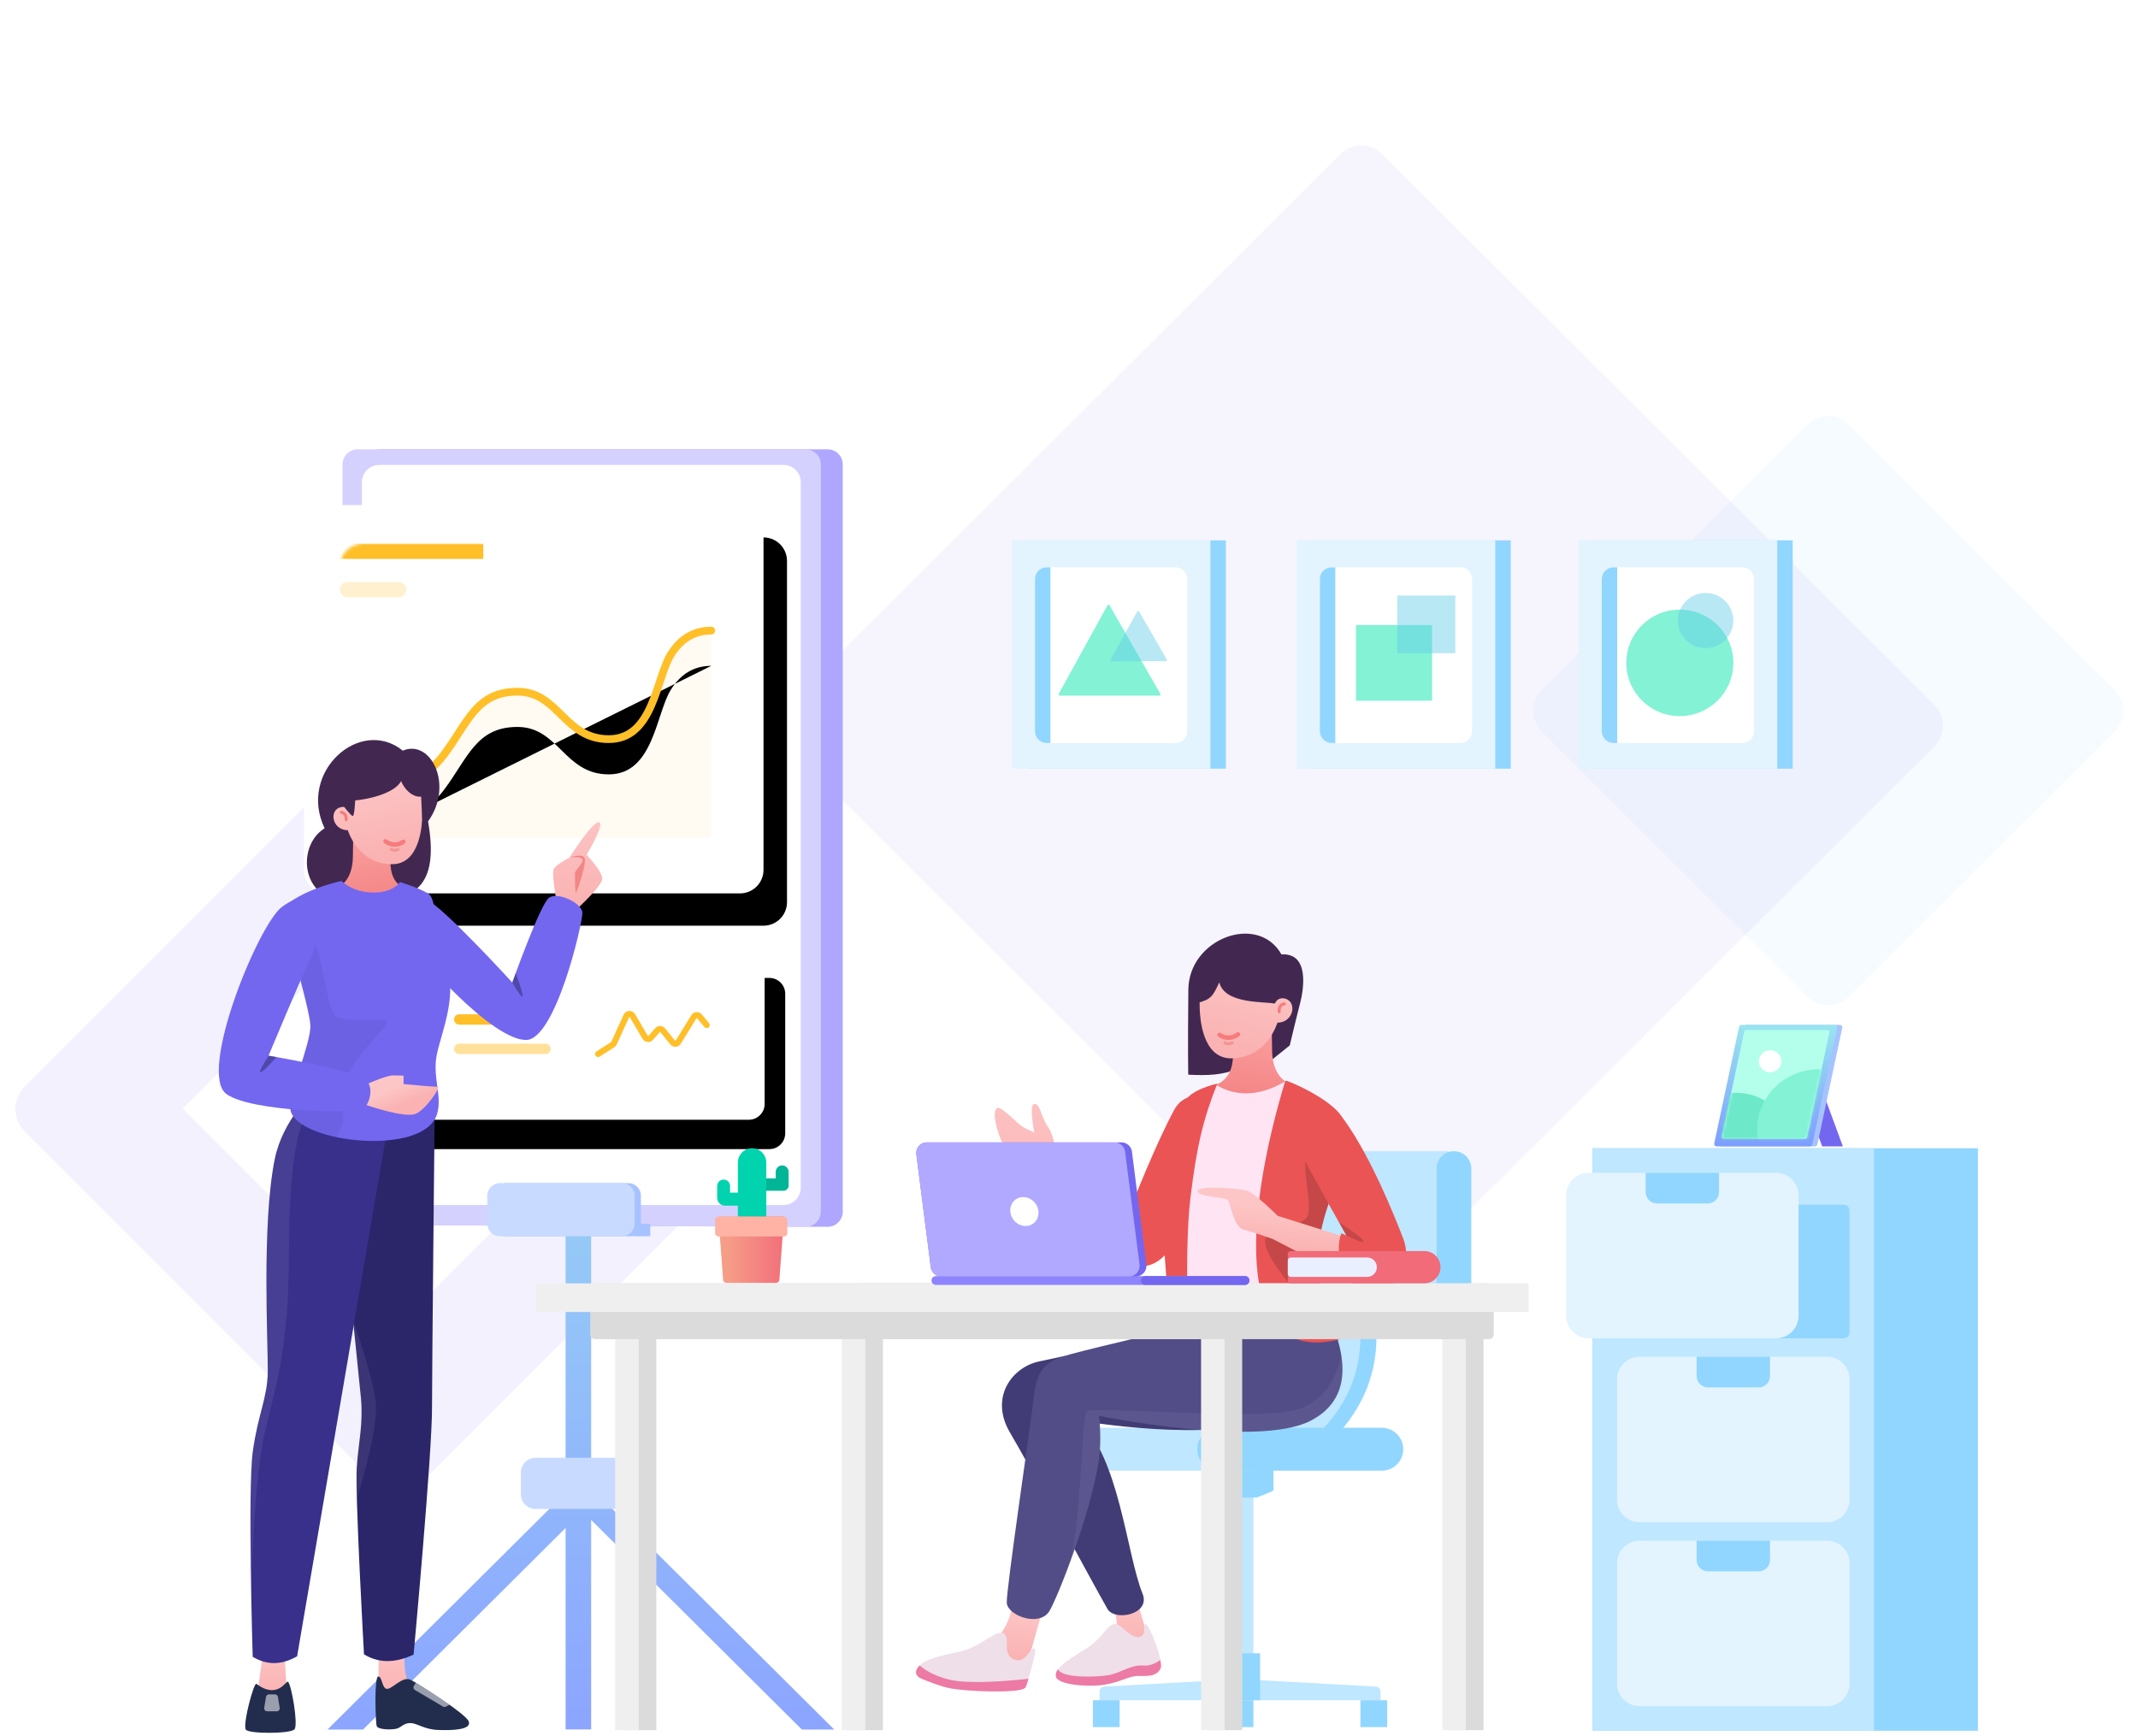 <?xml version="1.0" encoding="UTF-8"?>
<svg height="591px" version="1.1" viewBox="0 0 728 591" width="728px" xmlns="http://www.w3.org/2000/svg"
     xmlns:xlink="http://www.w3.org/1999/xlink">
  <title>Group</title>
  <defs>
    <filter filterUnits="objectBoundingBox" height="119.7%" id="filter-1" width="119.7%" x="-9.8%" y="-9.8%">
      <feGaussianBlur in="SourceGraphic" stdDeviation="3"></feGaussianBlur>
    </filter>
    <linearGradient id="linearGradient-2" x1="68.669%" x2="68.669%" y1="-81.389%" y2="100%">
      <stop offset="0%" stop-color="#A2FFEA"></stop>
      <stop offset="100%" stop-color="#8CA5FF"></stop>
    </linearGradient>
    <path
      d="M5.389,0 L151.481,0 C154.457,3.41471402e-16 156.869,2.413 156.869,5.389 L156.869,52.9 C156.869,55.876 154.457,58.289 151.481,58.289 L5.389,58.289 C2.413,58.289 -5.23707075e-16,55.876 0,52.9 L0,5.389 C5.23707075e-16,2.413 2.413,2.32306386e-15 5.389,0 Z"
      id="path-3"></path>
    <filter filterUnits="objectBoundingBox" height="242.4%" id="filter-4" width="152.9%" x="-22.0%" y="-57.5%">
      <feOffset dx="7" dy="8" in="SourceAlpha" result="shadowOffsetOuter1"></feOffset>
      <feGaussianBlur in="shadowOffsetOuter1" result="shadowBlurOuter1" stdDeviation="12.5"></feGaussianBlur>
      <feColorMatrix in="shadowBlurOuter1"
                     result="shadowMatrixOuter1" type="matrix" values="0 0 0 0 0.076   0 0 0 0 0.583   0 0 0 0 0.879  0 0 0 0.229 0"></feColorMatrix>
      <feOffset dx="0" dy="2" in="SourceAlpha" result="shadowOffsetOuter2"></feOffset>
      <feGaussianBlur in="shadowOffsetOuter2" result="shadowBlurOuter2" stdDeviation="7"></feGaussianBlur>
      <feColorMatrix in="shadowBlurOuter2" result="shadowMatrixOuter2"
                     type="matrix" values="0 0 0 0 0.504   0 0 0 0 0.7   0 0 0 0 1  0 0 0 0.234 0"></feColorMatrix>
      <feMerge>
        <feMergeNode in="shadowMatrixOuter1"></feMergeNode>
        <feMergeNode in="shadowMatrixOuter2"></feMergeNode>
      </feMerge>
    </filter>
    <path
      d="M8,0 L148.477,0 C152.895,-1.65085012e-14 156.477,3.582 156.477,8 L156.477,124.215 C156.477,128.633 152.895,132.215 148.477,132.215 L8,132.215 C3.582,132.215 5.41083001e-16,128.633 0,124.215 L0,8 C-5.41083001e-16,3.582 3.582,8.11624501e-16 8,0 Z"
      id="path-5"></path>
    <filter filterUnits="objectBoundingBox" height="170.3%" id="filter-7" width="159.4%" x="-24.6%" y="-28.4%">
      <feOffset dx="8" dy="9" in="SourceAlpha" result="shadowOffsetOuter1"></feOffset>
      <feGaussianBlur in="shadowOffsetOuter1" result="shadowBlurOuter1" stdDeviation="14"></feGaussianBlur>
      <feColorMatrix in="shadowBlurOuter1"
                     result="shadowMatrixOuter1" type="matrix" values="0 0 0 0 0.076   0 0 0 0 0.583   0 0 0 0 0.879  0 0 0 0.229 0"></feColorMatrix>
      <feOffset dx="0" dy="2" in="SourceAlpha" result="shadowOffsetOuter2"></feOffset>
      <feGaussianBlur in="shadowOffsetOuter2" result="shadowBlurOuter2" stdDeviation="7.5"></feGaussianBlur>
      <feColorMatrix in="shadowBlurOuter2" result="shadowMatrixOuter2"
                     type="matrix" values="0 0 0 0 0.504   0 0 0 0 0.7   0 0 0 0 1  0 0 0 0.234 0"></feColorMatrix>
      <feMerge>
        <feMergeNode in="shadowMatrixOuter1"></feMergeNode>
        <feMergeNode in="shadowMatrixOuter2"></feMergeNode>
      </feMerge>
    </filter>
    <path
      d="M20.933,101.167 C33.307,97.614 42.222,92.211 47.678,84.959 C55.862,74.08 58.621,63.536 72.697,63.536 C86.772,63.536 88.577,79.685 103.793,79.685 C119.009,79.685 119.841,59.09 124.898,50.912 C128.27,45.46 132.865,42.734 138.683,42.734"
      id="path-8"></path>
    <filter filterUnits="objectBoundingBox" height="151.3%" id="filter-9" width="125.4%" x="-12.9%" y="-15.1%">
      <feMorphology in="SourceAlpha" operator="dilate" radius="1.32" result="shadowSpreadOuter1"></feMorphology>
      <feOffset dx="0" dy="6" in="shadowSpreadOuter1" result="shadowOffsetOuter1"></feOffset>
      <feMorphology in="SourceAlpha" operator="erode" radius="1.32" result="shadowInner"></feMorphology>
      <feOffset dx="0" dy="6" in="shadowInner" result="shadowInner"></feOffset>
      <feComposite in="shadowOffsetOuter1" in2="shadowInner" operator="out" result="shadowOffsetOuter1"></feComposite>
      <feGaussianBlur in="shadowOffsetOuter1" result="shadowBlurOuter1" stdDeviation="3.5"></feGaussianBlur>
      <feColorMatrix in="shadowBlurOuter1" type="matrix"
                     values="0 0 0 0 0   0 0 0 0 0   0 0 0 0 0  0 0 0 0.144 0"></feColorMatrix>
    </filter>
    <linearGradient id="linearGradient-10" x1="42.314%" x2="50%" y1="-3.802%" y2="78.248%">
      <stop offset="0%" stop-color="#FDC6C6"></stop>
      <stop offset="100%" stop-color="#FAB2B2"></stop>
    </linearGradient>
    <linearGradient id="linearGradient-11" x1="43.487%" x2="50%" y1="-28.186%" y2="91.05%">
      <stop offset="0%" stop-color="#FDC6C6"></stop>
      <stop offset="100%" stop-color="#FAB2B2"></stop>
    </linearGradient>
    <linearGradient id="linearGradient-12" x1="45.249%" x2="61.739%" y1="-28.186%" y2="121.547%">
      <stop offset="0%" stop-color="#FFAFAF"></stop>
      <stop offset="100%" stop-color="#F07777"></stop>
    </linearGradient>
    <linearGradient id="linearGradient-13" x1="31.713%" x2="55.144%" y1="-6.145%" y2="90.676%">
      <stop offset="0%" stop-color="#FDC6C6"></stop>
      <stop offset="100%" stop-color="#FAB2B2"></stop>
    </linearGradient>
    <linearGradient id="linearGradient-14" x1="42.314%" x2="50%" y1="8.581%" y2="71.746%">
      <stop offset="0%" stop-color="#FDC6C6"></stop>
      <stop offset="100%" stop-color="#FAB2B2"></stop>
    </linearGradient>
    <linearGradient id="linearGradient-15" x1="42.314%" x2="50%" y1="22.418%" y2="64.481%">
      <stop offset="0%" stop-color="#FDC6C6"></stop>
      <stop offset="100%" stop-color="#FAB2B2"></stop>
    </linearGradient>
    <linearGradient id="linearGradient-16" x1="107.851%" x2="13.835%" y1="60.763%" y2="60.763%">
      <stop offset="0%" stop-color="#F16B79"></stop>
      <stop offset="100%" stop-color="#F69D88"></stop>
    </linearGradient>
    <linearGradient id="linearGradient-17" x1="68.669%" x2="68.669%" y1="-22.754%" y2="100%">
      <stop offset="0%" stop-color="#9FF6EC"></stop>
      <stop offset="100%" stop-color="#7D9DFF"></stop>
    </linearGradient>
    <path
      d="M8.906,0 L36.511,0 C36.908,-2.9509081e-16 37.231,0.322 37.231,0.72 C37.231,0.77 37.225,0.821 37.215,0.87 L29.638,36.476 C29.567,36.808 29.274,37.046 28.934,37.046 L1.329,37.046 C0.932,37.046 0.609,36.724 0.609,36.326 C0.609,36.276 0.615,36.226 0.625,36.176 L8.202,0.57 C8.273,0.238 8.566,9.50615483e-16 8.906,0 Z"
      id="path-18"></path>
    <linearGradient id="linearGradient-20" x1="45.07%" x2="62.182%" y1="-28.186%" y2="121.547%">
      <stop offset="0%" stop-color="#FFAFAF"></stop>
      <stop offset="100%" stop-color="#F07777"></stop>
    </linearGradient>
    <linearGradient id="linearGradient-21" x1="31.713%" x2="55.144%" y1="-5.45%" y2="90.173%">
      <stop offset="0%" stop-color="#FDC6C6"></stop>
      <stop offset="100%" stop-color="#FAB2B2"></stop>
    </linearGradient>
    <linearGradient id="linearGradient-22" x1="44.206%" x2="51.63%" y1="-12.85%" y2="95.533%">
      <stop offset="0%" stop-color="#FDC6C6"></stop>
      <stop offset="100%" stop-color="#FAB2B2"></stop>
    </linearGradient>
    <linearGradient id="linearGradient-23" x1="44.693%" x2="50%" y1="-28.186%" y2="91.05%">
      <stop offset="0%" stop-color="#FDC6C6"></stop>
      <stop offset="100%" stop-color="#FAB2B2"></stop>
    </linearGradient>
    <linearGradient id="linearGradient-24" x1="45.963%" x2="50%" y1="-28.186%" y2="91.05%">
      <stop offset="0%" stop-color="#FDC6C6"></stop>
      <stop offset="100%" stop-color="#FAB2B2"></stop>
    </linearGradient>
    <linearGradient id="linearGradient-25" x1="31.713%" x2="55.144%" y1="31.557%" y2="63.361%">
      <stop offset="0%" stop-color="#FDC6C6"></stop>
      <stop offset="100%" stop-color="#FAB2B2"></stop>
    </linearGradient>
  </defs>
  <g fill="none" fill-rule="evenodd" id="📝-Pages-New" stroke="none" stroke-width="1">
    <g id="Register" transform="translate(-114, -238)">
      <g id="Group" transform="translate(114, 251)">
        <g id="Shape">
          <path
            d="M558.525,155.012 L686.343,155.169 C691.856,155.176 696.324,159.644 696.331,165.157 L696.488,292.975 C696.494,298.498 692.023,302.981 686.5,302.988 C686.492,302.988 686.484,302.988 686.475,302.988 L558.657,302.831 C553.144,302.824 548.676,298.356 548.669,292.843 L548.512,165.025 C548.506,159.502 552.977,155.019 558.5,155.012 C558.508,155.012 558.516,155.012 558.525,155.012 Z"
            fill="#BFE7FF" id="Rectangle" opacity="0.15"
            transform="translate(622.5, 229) rotate(-45) translate(-622.5, -229) "></path>
          <path
            d="M237.807,19.423 L309.025,19.511 C314.539,19.517 319.006,23.985 319.013,29.498 L319.101,100.717 C319.107,106.239 314.636,110.722 309.113,110.729 C309.105,110.729 309.097,110.729 309.088,110.729 L237.87,110.641 C232.357,110.635 227.889,106.167 227.882,100.654 L227.795,29.435 C227.788,23.912 232.26,19.43 237.783,19.423 C237.791,19.423 237.799,19.423 237.807,19.423 Z"
            fill="#7367F0" filter="url(#filter-1)" id="Rectangle" opacity="0.038"
            transform="translate(273.448, 65.076) rotate(-45) translate(-273.448, -65.076) "></path>
          <path
            d="M330.589,91.106 L596.189,91.433 C601.702,91.44 606.17,95.907 606.177,101.42 L606.503,367.021 C606.51,372.544 602.038,377.026 596.515,377.033 C596.507,377.033 596.499,377.033 596.491,377.033 L330.891,376.707 C325.377,376.7 320.91,372.232 320.903,366.719 L320.576,101.119 C320.57,95.596 325.041,91.113 330.564,91.106 C330.572,91.106 330.581,91.106 330.589,91.106 Z"
            fill="#7367F0" id="Rectangle" opacity="0.066"
            transform="translate(463.54, 234.07) rotate(-45) translate(-463.54, -234.07) "></path>
          <path
            d="M220.715,269 C226.72,269 231.588,273.856 231.588,279.846 L231.588,449.044 C231.588,455.034 226.72,459.89 220.715,459.89 L51.102,459.89 C45.097,459.89 40.229,455.034 40.229,449.044 L40.229,279.846 C40.229,273.856 45.097,269 51.102,269 L220.715,269 Z M188.097,312.384 L83.72,312.384 L83.72,416.505 L188.097,416.505 L188.097,312.384 Z"
            fill="#7367F0" fill-rule="nonzero" id="Rectangle" opacity="0.09"
            transform="translate(135.908, 364.445) rotate(-45) translate(-135.908, -364.445) "></path>
        </g>
        <g id="Office-Desk" transform="translate(103, 140)">
          <g id="Group-11" transform="translate(8.5, 203)">
            <polygon fill="url(#linearGradient-2)" id="Path"
                     points="89.793 0 89.792 143.767 89.939 143.625 89.905 150.757 172.573 232.951 161.553 232.951 89.792 161.567 89.793 232.912 81.088 232.912 81.088 164.289 12.108 232.951 -4.94787998e-13 232.951 81.088 152.308 81.088 0"></polygon>
            <path
              d="M70.856,140.4 L101.114,140.4 C103.875,140.4 106.114,142.639 106.114,145.4 L106.114,152.814 C106.114,155.575 103.875,157.814 101.114,157.814 L70.856,157.814 C68.094,157.814 65.856,155.575 65.856,152.814 L65.856,145.4 C65.856,142.639 68.094,140.4 70.856,140.4 Z"
              fill="#C8DAFF" id="Rectangle"
              transform="translate(85.985, 149.107) scale(-1, 1) translate(-85.985, -149.107) "></path>
          </g>
          <g id="Mini-Board" transform="translate(13.5, 0)">
            <path
              d="M12.75,0 L165.301,0 C168.154,0 170.467,2.304 170.467,5.146 L170.467,259.6 C170.467,262.363 168.281,264.618 165.538,264.741 L165.281,264.747 L165.281,264.747 L12.73,264.156 C9.885,264.145 7.584,261.844 7.584,259.009 L7.584,5.146 C7.584,2.304 9.897,0 12.75,0 Z"
              fill="#AFA7FF" id="Rectangle"></path>
            <path
              d="M5.278,0 L157.829,0 C160.683,0 162.996,2.304 162.996,5.146 L162.996,259.6 C162.996,262.363 160.809,264.618 158.066,264.741 L157.809,264.747 L157.809,264.747 L5.258,264.156 C2.413,264.145 0.112,261.844 0.112,259.009 L0.112,5.146 C0.112,2.304 2.425,0 5.278,0 Z"
              fill="#D5D1FF" id="Rectangle"></path>
            <path
              d="M12.641,5.317 L150.255,5.317 C153.519,5.317 156.165,7.953 156.165,11.204 L156.165,251.436 C156.165,254.687 153.519,257.323 150.255,257.323 L12.641,257.323 C9.377,257.323 6.731,254.687 6.731,251.436 L6.731,11.204 C6.731,7.953 9.377,5.317 12.641,5.317 Z"
              fill="#FFFFFF" id="Rectangle"></path>
            <path
              d="M55.831,249.88 L97.459,249.88 C99.817,249.88 101.729,251.784 101.729,254.133 L101.729,267.957 L55.831,267.957 C53.473,267.957 51.561,266.052 51.561,263.703 L51.561,254.133 C51.561,251.784 53.473,249.88 55.831,249.88 Z"
              fill="#A7C3FF" id="Rectangle"></path>
            <polygon fill="#A7C3FF" id="Rectangle"
                     points="100.661 263.703 104.931 263.703 104.931 267.957 100.661 267.957"></polygon>
            <path
              d="M53.696,249.88 L95.324,249.88 C97.682,249.88 99.594,251.784 99.594,254.133 L99.594,263.703 C99.594,266.052 97.682,267.957 95.324,267.957 L53.696,267.957 C51.338,267.957 49.427,266.052 49.427,263.703 L49.427,254.133 C49.427,251.784 51.338,249.88 53.696,249.88 Z"
              fill="#C8DAFF" id="Rectangle"></path>
          </g>
          <g id="Group-61" transform="translate(241.5, 31)">
            <rect fill="#91D6FF" height="77.75" id="Rectangle" width="67.653" x="5.272" y="0"></rect>
            <rect fill="#E3F4FF" height="77.75" id="Rectangle" width="67.653" x="0" y="0"></rect>
            <path
              d="M11.908,9.173 L55.746,9.173 C57.955,9.173 59.746,10.964 59.746,13.173 L59.746,65.014 C59.746,67.224 57.955,69.014 55.746,69.014 L11.908,69.014 C9.698,69.014 7.908,67.224 7.908,65.014 L7.908,13.173 C7.908,10.964 9.698,9.173 11.908,9.173 Z"
              fill="#FFFFFF" id="Rectangle"></path>
            <path
              d="M11.908,9.173 L13.179,9.173 L13.179,9.173 L13.179,69.014 L11.908,69.014 C9.698,69.014 7.908,67.224 7.908,65.014 L7.908,13.173 C7.908,10.964 9.698,9.173 11.908,9.173 Z"
              fill="#91D6FF" id="Rectangle"></path>
            <path
              d="M50.613,52.275 L33.305,22.118 C33.194,21.925 32.948,21.858 32.755,21.969 C32.691,22.005 32.638,22.059 32.602,22.124 L16.002,52.281 C15.894,52.477 15.965,52.722 16.16,52.829 C16.22,52.862 16.287,52.879 16.355,52.879 L50.263,52.879 C50.486,52.879 50.667,52.699 50.667,52.476 C50.667,52.405 50.648,52.336 50.613,52.275 Z"
              fill="#83F2D5" id="Path-127"></path>
            <path
              d="M52.789,40.529 L43.405,24.279 C43.293,24.087 43.047,24.021 42.854,24.132 C42.79,24.169 42.738,24.222 42.703,24.286 L33.702,40.536 C33.594,40.73 33.664,40.976 33.859,41.084 C33.919,41.117 33.986,41.134 34.054,41.134 L52.44,41.134 C52.663,41.134 52.843,40.954 52.843,40.731 C52.843,40.66 52.825,40.591 52.789,40.529 Z"
              fill="#63CBE8" id="Path-127" opacity="0.447"></path>
          </g>
          <g id="Group-61" transform="translate(338.5, 31)">
            <rect fill="#91D6FF" height="77.75" id="Rectangle" width="67.653" x="5.272" y="0"></rect>
            <rect fill="#E3F4FF" height="77.75" id="Rectangle" width="67.653" x="0" y="0"></rect>
            <path
              d="M11.908,9.173 L55.746,9.173 C57.955,9.173 59.746,10.964 59.746,13.173 L59.746,65.014 C59.746,67.224 57.955,69.014 55.746,69.014 L11.908,69.014 C9.698,69.014 7.908,67.224 7.908,65.014 L7.908,13.173 C7.908,10.964 9.698,9.173 11.908,9.173 Z"
              fill="#FFFFFF" id="Rectangle"></path>
            <rect fill="#83F2D5" height="25.771" id="Rectangle" width="25.919" x="20.208" y="28.829"></rect>
            <rect fill="#63CBE8" height="19.656" id="Rectangle" opacity="0.447" width="19.769" x="34.266"
                  y="18.782"></rect>
            <path
              d="M11.908,9.173 L13.179,9.173 L13.179,9.173 L13.179,69.014 L11.908,69.014 C9.698,69.014 7.908,67.224 7.908,65.014 L7.908,13.173 C7.908,10.964 9.698,9.173 11.908,9.173 Z"
              fill="#91D6FF" id="Rectangle"></path>
          </g>
          <g id="Group-61" transform="translate(434.5, 31)">
            <rect fill="#91D6FF" height="77.75" id="Rectangle" width="67.653" x="5.272" y="0"></rect>
            <rect fill="#E3F4FF" height="77.75" id="Rectangle" width="67.653" x="0" y="0"></rect>
            <path
              d="M11.908,9.173 L55.746,9.173 C57.955,9.173 59.746,10.964 59.746,13.173 L59.746,65.014 C59.746,67.224 57.955,69.014 55.746,69.014 L11.908,69.014 C9.698,69.014 7.908,67.224 7.908,65.014 L7.908,13.173 C7.908,10.964 9.698,9.173 11.908,9.173 Z"
              fill="#FFFFFF" id="Rectangle"></path>
            <ellipse cx="34.486" cy="41.714" fill="#83F2D5" id="Oval" rx="18.231" ry="18.127"></ellipse>
            <ellipse cx="43.272" cy="27.3" fill="#63CBE8" id="Oval" opacity="0.447" rx="9.445"
                     ry="9.391"></ellipse>
            <path
              d="M11.908,9.173 L13.179,9.173 L13.179,9.173 L13.179,69.014 L11.908,69.014 C9.698,69.014 7.908,67.224 7.908,65.014 L7.908,13.173 C7.908,10.964 9.698,9.173 11.908,9.173 Z"
              fill="#91D6FF" id="Rectangle"></path>
          </g>
          <g id="ElementCard25" transform="translate(0.5, 170)">
            <g id="Rectangle">
              <use fill="black" fill-opacity="1" filter="url(#filter-4)" xlink:href="#path-3"></use>
              <use fill="#FFFFFF" fill-rule="evenodd" xlink:href="#path-3"></use>
            </g>
            <path
              d="M52.881,32.383 L82.25,32.383 C83.225,32.383 84.016,33.173 84.016,34.149 C84.016,35.124 83.225,35.915 82.25,35.915 L52.881,35.915 C51.906,35.915 51.115,35.124 51.115,34.149 C51.115,33.173 51.906,32.383 52.881,32.383 Z"
              fill="#FFBF29" fill-rule="nonzero" id="Rectangle" opacity="0.465"></path>
            <path
              d="M52.881,22.373 L70.499,22.373 C71.475,22.373 72.266,23.164 72.266,24.14 C72.266,25.115 71.475,25.906 70.499,25.906 L52.881,25.906 C51.906,25.906 51.115,25.115 51.115,24.14 C51.115,23.164 51.906,22.373 52.881,22.373 Z"
              fill="#FFBF29" fill-rule="nonzero" id="Rectangle"></path>
            <path
              d="M108.842,22.535 C109.347,21.425 110.654,20.935 111.761,21.441 C112.127,21.608 112.44,21.872 112.666,22.204 L112.746,22.331 L117.067,29.695 C117.108,29.765 117.198,29.788 117.268,29.747 L117.287,29.734 L117.304,29.718 L119.603,27.113 C120.409,26.199 121.801,26.114 122.713,26.922 C122.773,26.975 122.83,27.031 122.884,27.09 L122.962,27.181 L126.333,31.331 C126.385,31.394 126.477,31.403 126.54,31.352 L126.558,31.335 L126.572,31.315 L131.898,22.691 C132.538,21.654 133.896,21.334 134.931,21.975 C135.091,22.075 135.237,22.194 135.367,22.331 L135.461,22.436 L137.942,25.408 C138.306,25.845 138.249,26.494 137.813,26.859 C137.402,27.204 136.801,27.172 136.428,26.8 L136.365,26.73 L133.884,23.758 C133.874,23.746 133.862,23.736 133.848,23.728 C133.791,23.692 133.719,23.701 133.671,23.745 L133.646,23.775 L128.321,32.4 C128.192,32.609 128.029,32.795 127.838,32.95 C126.927,33.693 125.602,33.586 124.82,32.727 L124.739,32.632 L121.367,28.483 C121.362,28.476 121.357,28.471 121.351,28.465 C121.3,28.42 121.227,28.417 121.173,28.452 L121.143,28.478 L118.844,31.083 C118.691,31.257 118.51,31.406 118.311,31.523 C117.297,32.121 116.001,31.813 115.359,30.842 L115.295,30.739 L110.974,23.376 C110.958,23.349 110.936,23.329 110.908,23.316 C110.847,23.288 110.776,23.306 110.734,23.356 L110.714,23.389 L106.504,32.647 C106.347,32.992 106.104,33.29 105.8,33.513 L105.683,33.593 L100.692,36.782 C100.213,37.088 99.578,36.947 99.272,36.467 C98.984,36.014 99.094,35.421 99.51,35.098 L99.587,35.044 L104.578,31.855 C104.594,31.845 104.608,31.832 104.619,31.817 L104.633,31.792 L108.842,22.535 Z"
              fill="#FFBF29" fill-rule="nonzero" id="Path"></path>
            <ellipse cx="29.083" cy="29.733" fill="#FFBF29" fill-rule="nonzero" id="Oval" rx="12.044"
                     ry="12.07"></ellipse>
          </g>
          <g id="ElementCard3" transform="translate(0.5, 19)">
            <mask fill="white" id="mask-6">
              <use xlink:href="#path-5"></use>
            </mask>
            <g id="Rectangle">
              <use fill="black" fill-opacity="1" filter="url(#filter-7)" xlink:href="#path-5"></use>
              <use fill="#FFFFFF" fill-rule="evenodd" xlink:href="#path-5"></use>
            </g>
            <path
              d="M20.933,100.043 C33.307,96.505 42.222,91.125 47.678,83.904 C55.862,73.073 58.621,62.574 72.697,62.574 C86.772,62.574 88.577,78.654 103.793,78.654 C119.009,78.654 119.841,58.147 124.898,50.005 C128.27,44.576 132.865,41.862 138.683,41.862 L138.683,111.617 C138.683,112.589 137.895,113.377 136.923,113.377 L22.693,113.377 C21.721,113.377 20.933,112.589 20.933,111.617 L20.933,100.043 L20.933,100.043 Z"
              fill="#FFE3B5" id="Path-3" mask="url(#mask-6)" opacity="0.415"></path>
            <g id="Path-3" mask="url(#mask-6)" stroke-linecap="round">
              <use fill="black" fill-opacity="1" filter="url(#filter-9)" xlink:href="#path-8"></use>
              <use stroke="#FFBF29" stroke-width="2.64" xlink:href="#path-8"></use>
            </g>
            <rect fill="#FFBF29" fill-rule="nonzero" height="5.233" id="Rectangle" mask="url(#mask-6)" width="48.844"
                  x="12.211" y="13.082"></rect>
            <path
              d="M14.828,26.164 L32.272,26.164 C33.717,26.164 34.889,27.335 34.889,28.78 C34.889,30.225 33.717,31.397 32.272,31.397 L14.828,31.397 C13.383,31.397 12.211,30.225 12.211,28.78 C12.211,27.335 13.383,26.164 14.828,26.164 Z"
              fill="#FFBF29" fill-rule="nonzero" id="Rectangle" mask="url(#mask-6)" opacity="0.465"></path>
            <path
              d="M126.036,19.187 C127.722,19.187 129.089,17.82 129.089,16.134 C129.089,14.449 127.722,13.082 126.036,13.082 C124.35,13.082 122.983,14.449 122.983,16.134 C122.983,17.82 124.35,19.187 126.036,19.187 Z"
              fill="#FFFFFF" id="Oval" mask="url(#mask-6)"></path>
            <path
              d="M134.758,19.187 C136.444,19.187 137.811,17.82 137.811,16.134 C137.811,14.449 136.444,13.082 134.758,13.082 C133.072,13.082 131.706,14.449 131.706,16.134 C131.706,17.82 133.072,19.187 134.758,19.187 Z"
              fill="#FFFFFF" id="Oval" mask="url(#mask-6)"></path>
            <path
              d="M143.481,19.187 C145.167,19.187 146.533,17.82 146.533,16.134 C146.533,14.449 145.167,13.082 143.481,13.082 C141.795,13.082 140.428,14.449 140.428,16.134 C140.428,17.82 141.795,19.187 143.481,19.187 Z"
              fill="#FFFFFF" id="Oval" mask="url(#mask-6)"></path>
          </g>
          <g id="Chair1"
             transform="translate(328, 337.5) scale(-1, 1) translate(-328, -337.5) translate(257.5, 239)">
            <path
              d="M33.02,182.306 L73.046,180.108 L73.046,180.108 L85.32,180.108 L125.507,182.307 C126.398,182.356 127.095,183.092 127.095,183.984 L127.095,186.965 L127.095,186.965 L31.432,186.965 L31.432,183.984 C31.432,183.092 32.129,182.355 33.02,182.306 Z"
              fill="#BFE7FF" id="Rectangle"></path>
            <polygon fill="#BFE7FF" id="Rectangle"
                     points="74.708 111.996 83.819 111.996 83.819 180.565 74.708 180.565"></polygon>
            <rect fill="#91D6FF" height="15.999" id="Rectangle" width="13.666" x="72.431"
                  y="170.966"></rect>
            <path
              d="M68.715,106.968 L89.812,106.968 C90.276,106.968 90.652,107.344 90.652,107.808 L90.652,115.085 C90.652,115.428 90.443,115.737 90.125,115.865 L85.109,117.878 C85.009,117.918 84.903,117.939 84.796,117.939 L73.732,117.939 C73.625,117.939 73.518,117.918 73.419,117.878 L68.402,115.865 C68.084,115.737 67.875,115.428 67.875,115.085 L67.875,107.808 C67.875,107.344 68.251,106.968 68.715,106.968 Z"
              fill="#91D6FF" id="Rectangle"></path>
            <rect fill="#91D6FF" height="9.143" id="Rectangle" width="9.111" x="29.154"
                  y="186.965"></rect>
            <rect fill="#91D6FF" height="9.143" id="Rectangle" width="9.111" x="120.262"
                  y="186.965"></rect>
            <rect fill="#91D6FF" height="9.143" id="Rectangle" width="9.111" x="74.708"
                  y="186.965"></rect>
            <path
              d="M75.645,94.168 L132.992,94.168 C137.031,94.168 140.306,97.443 140.306,101.482 C140.306,105.522 137.031,108.796 132.992,108.796 L75.645,108.796 C71.605,108.796 68.331,105.522 68.331,101.482 C68.331,97.443 71.605,94.168 75.645,94.168 Z"
              fill="#BFE7FF" id="Rectangle"></path>
            <path
              d="M32.799,26.513 L45.554,26.513 C45.554,38.703 45.554,50.893 45.554,63.084 C45.554,75.274 52.387,87.464 66.053,99.654 L49.198,99.654 C38.265,89.273 32.799,77.083 32.799,63.084 C32.799,50.893 32.799,38.703 32.799,26.513 Z"
              fill="#91D6FF" id="Rectangle"></path>
            <path
              d="M38.265,26.513 L51.02,26.513 C51.02,38.703 51.02,50.893 51.02,63.084 C51.02,75.274 57.853,87.464 71.52,99.654 L56.487,99.654 C44.339,89.558 38.265,77.368 38.265,63.084 C38.265,50.893 38.265,38.703 38.265,26.513 Z"
              fill="#BFE7FF" id="Rectangle"></path>
            <g id="Group-4">
              <path
                d="M9.311,0 L74.995,0 C79.634,-8.52205726e-16 83.395,3.761 83.395,8.4 L83.395,45.415 C83.395,50.054 79.634,53.815 74.995,53.815 L9.311,53.815 C4.672,53.815 0.911,50.054 0.911,45.415 L0.911,8.4 C0.911,3.761 4.672,4.40491941e-15 9.311,0 Z"
                fill="#BFE7FF" id="Rectangle"></path>
              <path
                d="M6.424,0 C9.686,-5.99252187e-16 12.331,2.645 12.331,5.907 L12.331,47.908 C12.331,51.171 9.686,53.815 6.424,53.815 C3.162,53.815 0.517,51.171 0.517,47.908 L0.517,5.907 C0.517,2.645 3.162,5.99252187e-16 6.424,0 Z"
                fill="#91D6FF" id="Rectangle"></path>
            </g>
            <path
              d="M31.002,94.168 L86.527,94.168 C90.566,94.168 93.841,97.443 93.841,101.482 C93.841,105.522 90.566,108.796 86.527,108.796 L31.002,108.796 C26.963,108.796 23.688,105.522 23.688,101.482 C23.688,97.443 26.963,94.168 31.002,94.168 Z"
              fill="#91D6FF" id="Rectangle"></path>
          </g>
          <g id="Wom2.4"
             transform="translate(292.5, 293.5) scale(-1, 1) translate(-292.5, -293.5) translate(208.5, 164)">
            <g id="LLeg" transform="translate(36, 133)">
              <path
                d="M65.891,93.415 C65.891,93.415 60.645,104.01 64.945,107.349 C69.252,110.688 80.629,116.946 80.629,116.946 L50.489,115.052 L57.189,91.944 L65.891,93.415 Z"
                fill="url(#linearGradient-10)" id="Path"></path>
              <path
                d="M53.475,103.003 C54.423,103.455 52.864,107.712 56.201,107.413 C59.537,107.115 61.632,102.714 64.092,103 C66.553,103.285 68.115,107.717 72.799,110.803 C77.483,113.89 84.428,117.572 83.963,120.675 C83.497,123.779 72.568,124.61 67.032,123.582 C61.495,122.556 58.91,120.33 55.318,120.507 C51.726,120.685 49.469,120.245 48.343,117.939 C47.217,115.632 52.38,102.48 53.475,103.003 Z"
                fill="#EEDFE8" id="Path"></path>
              <path
                d="M53.741,117.167 L54.048,117.149 C58.5,116.774 61.554,119.574 65.791,120.363 C70.029,121.153 81.205,121.426 82.99,118.775 C83.074,118.65 83.153,118.521 83.226,118.391 C83.825,119.128 84.107,119.917 83.963,120.836 C83.497,123.789 72.567,124.58 67.03,123.603 C61.493,122.626 58.909,120.507 55.316,120.676 L54.678,120.7 C51.454,120.788 49.398,120.294 48.34,118.232 C48.082,117.729 48.14,116.649 48.399,115.283 C49.901,116.311 51.798,117.226 53.741,117.167 L53.741,117.167 Z"
                fill="#EC7AA5" id="Path"></path>
              <path
                d="M20.488,0.032 C29.613,0.439 80.398,11.672 89.625,13.58 C98.852,15.488 106.653,25.814 99.617,37.772 C91.714,51.194 71.325,89.314 66.374,97.907 C63.924,102.16 51.563,99.775 54.466,92.636 C59.879,79.329 62.393,45.898 76.193,33.709 C76.193,33.709 29.783,41.786 9.736,32.534 C-4.834,25.808 -1.537,-0.953 20.488,0.032 Z"
                fill="#413C75" id="Path"></path>
            </g>
            <g id="LArm" transform="translate(63.52, 56.32)">
              <path
                d="M56.621,19.754 C56.621,19.754 56.517,14.33 59.115,10.45 C61.712,6.57 61.815,2.448 63.78,2.583 C65.746,2.718 63.8,12.298 63.8,12.298 C63.8,12.298 66.293,11.345 68.085,10.14 C69.876,8.935 75.309,2.994 76.579,4.047 C78.731,5.84 75.264,15.959 73.376,17.982 C71.481,20.006 62.132,25.66 62.132,25.66 L34.597,53.399 L30.48,38.673 L56.621,19.754 Z"
                fill="url(#linearGradient-11)" id="Path"></path>
              <path
                d="M1.547,17.305 C5.791,27.15 13.563,45.236 16.767,50.631 C20.782,57.388 27.114,60.365 34.527,55.352 C35.561,54.653 37.563,53.08 40.533,50.634 C39.874,44.212 37.474,38.844 33.338,34.529 C31.466,36.078 30.53,36.852 30.53,36.852 C30.53,36.852 22.564,16.432 16.156,4.603 C10.606,-5.631 -4.914,2.339 1.547,17.305 Z"
                fill="#EA5455" id="Path"></path>
              <path
                d="M30.612,36.863 C32.038,41.701 32.918,43.979 33.252,43.699 C33.585,43.419 33.458,40.508 32.869,34.966 L30.612,36.863 Z"
                fill="#000000" fill-opacity="0.16" id="Path"></path>
            </g>
            <g id="Head" transform="translate(35, 0)">
              <path
                d="M11.722,35.411 L11.722,44.123 L5.325,38.972 C5.325,38.972 3.359,30.626 1.759,24.427 C0.757,20.539 -1.687,7.384 8.149,8 C16.207,-6.204 39.673,2.587 39.86,19.94 C40.084,40.811 39.901,48.937 39.901,48.937 C26.632,49.698 19.163,47.78 11.722,35.411 Z"
                fill="#422851" id="Path"></path>
              <path
                d="M5.187,51.997 C5.187,51.997 11.137,50.6 11.344,40.85 C11.55,31.099 11.405,27.77 11.405,27.77 L24.513,27.534 C24.513,27.534 24.656,38.401 24.658,42.332 C24.664,51.889 31.692,52.672 31.692,52.672 C31.692,52.672 30.491,60.558 18.613,61.225 C9.34,61.748 5.187,51.997 5.187,51.997 Z"
                fill="url(#linearGradient-12)" id="Path"></path>
              <path
                d="M8.35,22.901 C2.502,22.675 3.456,31.235 9.531,31.224 C9.531,31.224 13.059,43.384 25.308,43.384 C35.256,43.384 35.903,29.211 35.993,26.383 C36.09,23.369 36.102,13.465 36.102,13.465 L8.122,13.452 L8.35,22.901 Z"
                fill="url(#linearGradient-13)" id="Path"></path>
              <path
                d="M7.897,22.845 C10.321,23.245 10.027,24.849 10.686,24.709 C14.032,23.997 27.576,24.936 29.32,17.488 C31.49,22.141 32.02,23.285 36.798,24.534 L36.798,10.899 L6.576,8 C6.576,8 7.046,22.704 7.897,22.845 Z"
                fill="#422851" id="Path"></path>
              <path d="M23.163,34.24 C23.163,34.24 25.174,37.491 29.103,36.335" id="Path"
                    stroke="#F77B7B" stroke-linecap="round" stroke-width="1.5"
                    transform="translate(26.133, 35.411) rotate(-18) translate(-26.133, -35.411) "></path>
              <path d="M24.867,38.12 C25.789,38.507 26.664,38.507 27.429,38.062"
                    id="Path" stroke="#F49494" stroke-linecap="round"
                    transform="translate(26.148, 38.233) rotate(2) translate(-26.148, -38.233) "></path>
              <path d="M8.619,27.649 C8.987,26.325 8.824,25.168 7.509,24.639"
                    id="Path-8" stroke="#F77B7B" stroke-linecap="round"
                    transform="translate(8.149, 26.144) rotate(-13) translate(-8.149, -26.144) "></path>
            </g>
            <g id="Body" transform="translate(20, 50)">
              <path
                d="M21.516,1 C28.984,5.574 37.618,7.251 45.655,2.284 C58.77,28.145 62.039,59.002 58.884,93.106 C39.759,100.678 23.685,99.189 10,90.534 L21.516,1 Z"
                fill="#FFE4F4" id="Path"></path>
              <g id="RLeg" transform="translate(2, 79)">
                <path
                  d="M112.585,97.84 C112.585,97.84 112.426,110.311 122.702,114.974 C132.971,119.635 140.288,119.355 139.357,122.959 C138.426,126.563 111.696,126.418 109.199,123.599 C107.072,121.201 102.445,98.872 101.171,100.579 L112.585,97.84 Z"
                  fill="url(#linearGradient-14)" id="Path"></path>
                <path
                  d="M105.121,115.452 C106.696,114.319 108.02,120.853 112.297,119.036 C116.575,117.219 113.202,111.213 115.894,110.105 C118.586,108.998 123.784,114.953 130.688,116.401 C137.592,117.848 143.197,119.114 144.79,121.801 C146.162,124.111 144.79,124.849 144.79,124.849 C144.79,124.849 138.144,128.168 134.014,128.899 C128.014,129.96 110.675,130.667 108.775,128.732 C107.608,127.545 104.333,116.019 105.121,115.452 Z"
                  fill="#EEDFE8" id="Path"></path>
                <path
                  d="M145.165,122.073 C146.466,124.196 144.413,125.3 144.166,125.422 L143.176,125.844 C141.295,126.626 137.054,128.302 133.919,128.901 C128.171,130 110.371,130.651 108.457,128.762 C108.12,128.43 107.705,127.217 107.302,125.641 L108.524,125.774 C114.402,126.397 127.523,127.524 133.998,125.998 C139.745,124.644 142.892,122.417 144.326,121.117 C144.675,121.416 144.957,121.734 145.165,122.073 Z"
                  fill="#EC7AA5" id="Path"></path>
                <path
                  d="M5.898,0.176 C-2.946,18.853 -1.153,31.399 11.275,37.812 C29.304,47.115 83.276,36.112 83.276,36.112 C83.276,36.112 82.311,43.877 83.276,50.802 C85.794,68.889 97.774,99.023 100.309,102.809 C103.814,108.046 114.49,104.097 114.692,99.737 C114.893,95.377 106.643,39.693 105.388,29.075 C104.14,18.456 100.2,16.913 88.691,14.01 C86.047,13.343 54.78,5.573 51.916,5.8 C35.508,7.097 20.169,5.223 5.898,0.176 Z"
                  fill="#524D87" id="Path"></path>
                <path
                  d="M20.44,34.921 C38.289,36.921 85.544,32.798 87.442,34.671 C89.254,36.46 88.951,67.575 93.016,85.585 L92.398,83.884 C88.575,73.267 84.606,60.354 83.276,50.802 C82.311,43.877 83.276,36.112 83.276,36.112 L81.099,36.533 C70.84,38.46 27.14,45.999 11.275,37.812 C2.678,33.376 -0.829,26.006 0.751,15.703 C3.473,27.349 10.036,33.755 20.44,34.921 Z"
                  fill="#FFFFFF" fill-opacity="0.056" id="Path"></path>
              </g>
              <path
                d="M21.843,1.021 C34.211,41.537 41.628,98.979 3,88.986 C23.52,51.206 -4.376,34.202 1.947,14.676 C4.109,8 21.681,0.497 21.843,1.021 Z"
                fill="#EA5455" id="Path"></path>
              <path
                d="M7.892,17.845 C21.872,19.955 10.348,44.362 14.962,48.039 C19.577,51.716 27.608,52.113 28.474,54.359 C30.215,58.874 21.801,70.271 3.233,88.551 L3,88.986 C20.875,56.076 2.012,38.931 1.031,22.151 C3.102,18.903 5.389,17.468 7.892,17.845 Z"
                fill="#000000" fill-opacity="0.16" id="Path"></path>
              <path
                d="M45,2 C49.72,13.838 51.989,23.127 54.106,40.503 C55.282,50.151 55.576,64.93 54.987,84.84 L60.82,85.987 C63.6,55.227 64.525,37.867 63.596,33.907 C61.256,23.938 59.671,18.113 56.582,9 C54.88,3.998 45,2 45,2 Z"
                fill="#EA5455" id="Path"></path>
            </g>
            <g id="RArm" transform="translate(0, 59.9)">
              <path
                d="M44.44,37.117 C44.44,37.117 52.056,29.492 54.693,28.607 C57.33,27.722 71.777,26.659 71.68,28.659 C71.569,30.801 62.272,30.678 61.413,31.732 C60.553,32.785 59.358,40.988 56.108,41.797 C52.865,42.606 46.143,45 46.143,45 L16.218,60.462 L19.406,45.001 L44.44,37.117 Z"
                fill="url(#linearGradient-15)" id="Path"></path>
              <path
                d="M21.519,4.831 C12.442,17.642 4.692,37.156 1.718,44.764 C-1.257,52.372 1.744,63.847 14.824,61.594 C15.863,61.415 17.226,60.998 18.915,60.34 C23.725,53.747 24.568,48.087 22.773,43.047 C21.646,43.523 21.082,43.761 21.082,43.761 C21.082,43.761 34.082,20.717 37.257,14.539 C42.56,4.222 29.514,-6.456 21.519,4.831 Z"
                fill="#EA5455" id="Path"></path>
              <path
                d="M21.082,43.761 C16.679,45.911 14.755,46.514 15.309,45.568 C15.862,44.622 18.625,42.527 23.597,39.282 L21.082,43.761 Z"
                fill="#000000" fill-opacity="0.16" id="Path"></path>
            </g>
          </g>
          <g id="Table1" transform="translate(79.5, 284)">
            <g id="Group-25" transform="translate(26.476, 4.555)">
              <polygon fill="#DBDBDB" id="Rectangle"
                       points="79.662 -1.13686838e-13 91.662 -1.13686838e-13 91.662 147.58 79.662 147.58"></polygon>
              <polygon fill="#EFEFEF" id="Rectangle"
                       points="77.662 -1.13686838e-13 85.662 -1.13686838e-13 85.662 147.58 77.662 147.58"></polygon>
              <polygon fill="#DBDBDB" id="Rectangle"
                       points="2.499 -1.13686838e-13 14.499 -1.13686838e-13 14.499 147.58 2.499 147.58"></polygon>
              <polygon fill="#EFEFEF" id="Rectangle"
                       points="0.499 -1.13686838e-13 8.499 -1.13686838e-13 8.499 147.58 0.499 147.58"></polygon>
            </g>
            <g id="Group-25">
              <polygon fill="#DBDBDB" id="Rectangle"
                       points="310.633 4.555 322.633 4.555 322.633 152.135 310.633 152.135"></polygon>
              <polygon fill="#EFEFEF" id="Rectangle"
                       points="308.633 4.555 316.633 4.555 316.633 152.135 308.633 152.135"></polygon>
              <polygon fill="#DBDBDB" id="Rectangle"
                       points="228.47 4.555 240.47 4.555 240.47 152.135 228.47 152.135"></polygon>
              <polygon fill="#EFEFEF" id="Rectangle"
                       points="226.47 4.555 234.47 4.555 234.47 152.135 226.47 152.135"></polygon>
              <path
                d="M111.448,0 L324.452,0 C325.38,-1.58280756e-14 326.132,0.752 326.132,1.68 L326.132,17.32 C326.132,18.248 325.38,19 324.452,19 L111.448,19 C110.521,19 109.768,18.248 109.768,17.32 L109.768,1.68 C109.768,0.752 110.521,1.70441145e-16 111.448,0 Z"
                fill="#DBDBDB" id="Rectangle"></path>
              <path
                d="M20.156,0 L232.246,0 C233.174,-1.70441145e-16 233.926,0.752 233.926,1.68 L233.926,17.32 C233.926,18.248 233.174,19 232.246,19 L20.156,19 C19.228,19 18.476,18.248 18.476,17.32 L18.476,1.68 C18.476,0.752 19.228,-5.16034596e-17 20.156,0 Z"
                fill="#DBDBDB" id="Rectangle"></path>
              <rect fill="#EFEFEF" height="9.761" id="Rectangle" width="338" x="0" y="0"></rect>
            </g>
          </g>
          <g id="Pot5" transform="translate(140.5, 238)">
            <g id="Group-33" transform="translate(0.699, 0)">
              <path
                d="M14.656,14.469 L14.656,10.281 L19.939,10.281 L19.939,8.06 C19.939,6.833 20.925,5.838 22.141,5.838 C23.356,5.838 24.342,6.833 24.342,8.06 L24.342,12.692 C24.342,13.674 23.554,14.469 22.581,14.469 L14.656,14.469 Z"
                fill="#02B596" id="Path"></path>
              <path
                d="M3.69482223e-13,16.881 L3.69482223e-13,12.883 C3.69482223e-13,11.656 0.986,10.662 2.201,10.662 C3.417,10.662 4.403,11.656 4.403,12.883 L4.403,15.103 L7.044,15.103 L7.045,4.887 C7.045,2.188 9.213,1.51444748e-13 11.888,1.51444748e-13 C14.563,1.51444748e-13 16.731,2.188 16.731,4.887 L16.731,30.208 L7.045,30.208 L7.044,19.545 L2.642,19.546 C1.183,19.546 3.69482223e-13,18.353 3.69482223e-13,16.881 Z"
                fill="#02D3AF" id="Path"></path>
            </g>
            <g id="Group-34" transform="translate(0, 23.269)">
              <path
                d="M1.118,0 L23.482,0 L21.883,21.52 C21.839,22.109 21.353,22.564 20.768,22.564 L3.833,22.564 C3.248,22.564 2.762,22.109 2.718,21.52 L1.118,0 Z"
                fill="url(#linearGradient-16)" id="Rectangle"></path>
              <path
                d="M1.118,0 L23.482,0 C24.1,0 24.601,0.505 24.601,1.128 L24.601,5.641 C24.601,6.264 24.1,6.769 23.482,6.769 L1.118,6.769 C0.501,6.769 0,6.264 0,5.641 L0,1.128 C0,0.505 0.501,0 1.118,0 Z"
                fill="#FFB3A4" id="Rectangle"></path>
            </g>
          </g>
          <g id="FacingBack-Laptop3" transform="translate(208.5, 236)">
            <path
              d="M7.181,45.52 L112.437,45.52 C113.27,45.52 113.945,46.195 113.945,47.027 C113.945,47.86 113.27,48.535 112.437,48.535 L7.181,48.535 C6.348,48.535 5.673,47.86 5.673,47.027 C5.673,46.195 6.348,45.52 7.181,45.52 Z"
              fill="#8F84FF" id="Rectangle"></path>
            <path
              d="M78.503,45.52 L112.437,45.52 C113.27,45.52 113.945,46.195 113.945,47.027 C113.945,47.86 113.27,48.535 112.437,48.535 L78.503,48.535 C77.671,48.535 76.996,47.86 76.996,47.027 C76.996,46.195 77.671,45.52 78.503,45.52 Z"
              fill="#7367F0" id="Rectangle"></path>
            <path
              d="M4.089,0 L70.358,0 C72.17,-1.66507926e-15 73.699,1.346 73.929,3.144 L78.844,41.593 C79.096,43.565 77.702,45.369 75.729,45.621 C75.578,45.64 75.425,45.65 75.273,45.65 L9.005,45.65 C7.193,45.65 5.663,44.303 5.434,42.506 L0.519,4.056 C0.266,2.084 1.661,0.281 3.633,0.029 C3.784,0.01 3.937,9.16214548e-16 4.089,0 Z"
              fill="#7367F0" id="Rectangle"></path>
            <path
              d="M4.089,0 L68.024,0 C69.835,-7.65759119e-15 71.365,1.346 71.595,3.144 L76.51,41.593 C76.762,43.565 75.367,45.369 73.395,45.621 C73.244,45.64 73.091,45.65 72.939,45.65 L9.005,45.65 C7.193,45.65 5.663,44.303 5.434,42.506 L0.519,4.056 C0.266,2.084 1.661,0.281 3.633,0.029 C3.784,0.01 3.937,2.24848218e-15 4.089,0 Z"
              fill="#B1A9FF" id="Rectangle"></path>
            <ellipse cx="37.315" cy="23.551"
                     fill="#FFFFFF"
                     id="Oval" rx="4.648" ry="5.075" transform="translate(37.315, 23.551) rotate(-37) translate(-37.315, -23.551) "></ellipse>
          </g>
          <g id="Group-8" transform="translate(335.5, 273)">
            <path
              d="M1,0 L46.5,0 C49.538,-5.57991845e-16 52,2.462 52,5.5 C52,8.538 49.538,11 46.5,11 L1,11 C0.448,11 6.76353751e-17,10.552 0,10 L0,1 C-6.76353751e-17,0.448 0.448,1.01453063e-16 1,0 Z"
              fill="#F16B79" id="Rectangle"></path>
            <path
              d="M1,2.2 L27.033,2.2 C28.856,2.2 30.333,3.677 30.333,5.5 C30.333,7.323 28.856,8.8 27.033,8.8 L1,8.8 C0.448,8.8 6.76353751e-17,8.352 0,7.8 L0,3.2 C-6.76353751e-17,2.648 0.448,2.2 1,2.2 Z"
              fill="#EAEFFF" fill-rule="nonzero" id="Rectangle"></path>
          </g>
          <g id="Group-73"
             transform="translate(500, 337.5) scale(-1, 1) translate(-500, -337.5) translate(429.5, 238)">
            <rect fill="#91D6FF" height="198.348" id="Rectangle" width="131.195" x="0" y="0"></rect>
            <rect fill="#BFE7FF" height="198.348" id="Rectangle" width="95.793" x="35.402" y="0"></rect>
            <path
              d="M51.412,133.624 L115.185,133.624 C119.427,133.624 122.865,137.062 122.865,141.304 L122.865,182.316 C122.865,186.558 119.427,189.996 115.185,189.996 L51.412,189.996 C47.17,189.996 43.732,186.558 43.732,182.316 L43.732,141.304 C43.732,137.062 47.17,133.624 51.412,133.624 Z"
              fill="#E3F4FF" id="Rectangle"></path>
            <path
              d="M70.804,133.624 L95.793,133.624 L95.793,140.223 C95.793,142.344 94.074,144.063 91.953,144.063 L74.644,144.063 C72.523,144.063 70.804,142.344 70.804,140.223 L70.804,133.624 L70.804,133.624 Z"
              fill="#91D6FF" id="Rectangle"></path>
            <path
              d="M45.732,19.226 L115.185,19.226 C119.427,19.226 122.865,22.664 122.865,26.906 L122.865,57.044 C122.865,61.285 119.427,64.724 115.185,64.724 L45.732,64.724 C44.627,64.724 43.732,63.829 43.732,62.724 L43.732,21.226 C43.732,20.121 44.627,19.226 45.732,19.226 Z"
              fill="#91D6FF" id="Rectangle"></path>
            <path
              d="M68.766,8.351 L132.539,8.351 C136.781,8.351 140.219,11.79 140.219,16.031 L140.219,57.044 C140.219,61.285 136.781,64.724 132.539,64.724 L68.766,64.724 C64.524,64.724 61.086,61.285 61.086,57.044 L61.086,16.031 C61.086,11.79 64.524,8.351 68.766,8.351 Z"
              fill="#E3F4FF" id="Rectangle"></path>
            <path
              d="M51.412,70.988 L115.185,70.988 C119.427,70.988 122.865,74.426 122.865,78.668 L122.865,119.68 C122.865,123.922 119.427,127.36 115.185,127.36 L51.412,127.36 C47.17,127.36 43.732,123.922 43.732,119.68 L43.732,78.668 C43.732,74.426 47.17,70.988 51.412,70.988 Z"
              fill="#E3F4FF" id="Rectangle"></path>
            <path
              d="M70.804,70.988 L95.793,70.988 L95.793,77.587 C95.793,79.708 94.074,81.427 91.953,81.427 L74.644,81.427 C72.523,81.427 70.804,79.708 70.804,77.587 L70.804,70.988 L70.804,70.988 Z"
              fill="#91D6FF" id="Rectangle"></path>
            <path
              d="M88.158,8.351 L113.147,8.351 L113.147,14.951 C113.147,17.072 111.428,18.791 109.307,18.791 L91.998,18.791 C89.877,18.791 88.158,17.072 88.158,14.951 L88.158,8.351 L88.158,8.351 Z"
              fill="#91D6FF" id="Rectangle"></path>
          </g>
          <g id="Table-Frame2" transform="translate(480.5, 196)">
            <polygon fill="#7367F0" id="Rectangle"
                     points="29.362 20.677 36.402 20.677 44 41.354 36.96 41.354"></polygon>
            <path
              d="M11.208,0 L43.012,0 C43.454,3.62101212e-15 43.812,0.358 43.812,0.8 C43.812,0.856 43.806,0.912 43.794,0.967 L35.335,40.72 C35.256,41.09 34.93,41.354 34.552,41.354 L2.748,41.354 C2.306,41.354 1.948,40.996 1.948,40.554 C1.948,40.498 1.954,40.442 1.966,40.387 L10.425,0.633 C10.504,0.264 10.83,1.80396817e-16 11.208,0 Z"
              fill="#A7C3FF" id="Rectangle"></path>
            <path
              d="M9.448,0 L41.252,0 C41.694,3.62101212e-15 42.052,0.358 42.052,0.8 C42.052,0.856 42.046,0.912 42.034,0.967 L33.575,40.72 C33.496,41.09 33.17,41.354 32.792,41.354 L0.988,41.354 C0.546,41.354 0.188,40.996 0.188,40.554 C0.188,40.498 0.194,40.442 0.206,40.387 L8.665,0.633 C8.744,0.264 9.07,1.80396817e-16 9.448,0 Z"
              fill="url(#linearGradient-17)" id="Rectangle"></path>
            <g id="Group-93" transform="translate(2.2, 1.723)">
              <mask fill="white" id="mask-19">
                <use xlink:href="#path-18"></use>
              </mask>
              <use fill="#B3FFEB" fill-rule="nonzero" id="Rectangle" xlink:href="#path-18"></use>
              <g id="Group-92" mask="url(#mask-19)">
                <g id="Oval" transform="translate(-12.1, 6.892)">
                  <ellipse cx="29.15" cy="3.769" fill="#FFFFFF" rx="3.85" ry="3.769"></ellipse>
                  <ellipse cx="17.875" cy="32.038" fill="#6DE9C9" rx="17.875" ry="17.5"></ellipse>
                  <ellipse cx="45.925" cy="26.923" fill="#83F2D5" rx="21.175" ry="20.462"></ellipse>
                </g>
              </g>
            </g>
          </g>
        </g>
        <g id="Wom1.2" transform="translate(74.5, 239)">
          <g id="Head" transform="translate(30, 0)">
            <path
              d="M9.616,54.293 C-2.107,51.58 -2.879,35.588 6.034,30.041 C-3.158,10.892 18.098,-8.121 32.659,3.605 C42.204,-0.456 50.137,15.389 41.255,27.695 C44.979,48.826 37.399,54.287 23.736,54.519 L9.616,54.293 Z"
              fill="#422851" id="Path"></path>
            <path
              d="M9.762,50.474 C9.762,50.474 15.465,49.143 15.663,39.857 C15.861,30.57 15.722,27.4 15.722,27.4 L28.284,27.175 C28.284,27.175 28.421,37.525 28.423,41.268 C28.428,51.323 35.477,50.474 35.477,50.474 C35.477,50.474 34.012,58.626 22.629,59.262 C13.742,59.76 9.762,50.474 9.762,50.474 Z"
              fill="url(#linearGradient-20)" id="Path"></path>
            <path
              d="M12.794,22.763 C7.19,22.548 8.104,30.7 13.925,30.689 C13.925,30.689 17.306,42.27 29.045,42.27 C38.578,42.27 39.199,28.772 39.285,26.079 C39.378,23.208 39.39,13.776 39.39,13.776 L12.575,13.764 L12.794,22.763 Z"
              fill="url(#linearGradient-21)" id="Path"></path>
            <path d="M26.989,33.556 C26.989,33.556 28.921,36.657 32.681,35.563" id="Path"
                  stroke="#F77B7B" stroke-linecap="round" stroke-width="1.5"
                  transform="translate(29.835, 34.676) rotate(-18) translate(-29.835, -34.676) "></path>
            <path d="M28.623,37.258 C29.506,37.626 30.344,37.626 31.078,37.202"
                  id="Path" stroke="#F49494" stroke-linecap="round"
                  transform="translate(29.85, 37.365) rotate(2) translate(-29.85, -37.365) "></path>
            <path d="M13.054,27.286 C13.404,26.025 13.246,24.923 11.986,24.417"
                  id="Path-8" stroke="#F77B7B" stroke-linecap="round"
                  transform="translate(12.601, 25.852) rotate(-13) translate(-12.601, -25.852) "></path>
            <path
              d="M11.907,21.756 C11.907,21.756 14.978,25.852 15.601,25.873 C16.223,25.895 16.441,20.547 16.441,20.547 C20.209,20.26 29.744,18.373 32.082,13.977 C33.716,17.856 36.841,19.579 38.894,19.248 L39.283,27.489 L40.242,10.922 L11.156,10.922 L11.907,21.756 Z"
              fill="#422851" id="Path"></path>
          </g>
          <g id="LArm" transform="translate(61, 28)">
            <g id="Group-6" transform="translate(52.849, 0)">
              <path
                d="M1.203,27.329 C1.203,27.329 -0.471,17.988 0.131,16.097 C0.645,14.462 5.503,12.104 5.503,12.104 C5.503,12.104 13.953,-1.264 15.802,0.097 C17.307,1.201 11.402,11.057 11.402,11.057 C11.402,11.057 16.787,16.714 16.711,19.243 C16.636,21.772 7.923,29.689 7.923,29.689 L1.203,27.329 Z"
                fill="url(#linearGradient-22)" id="Path"></path>
              <path
                d="M5.685,11.97 C5.685,11.97 9.427,11.46 10.023,12.627 C10.53,13.621 7.421,16.439 7.421,17.232 C7.421,18.024 7.466,24.021 7.716,24.076 C7.966,24.13 11.464,14.289 10.718,12.207 C10.104,10.499 5.685,11.97 5.685,11.97 Z"
                fill="#F28585" id="Path"></path>
            </g>
            <path
              d="M9.55,26.224 C3.933,23.889 -2.868,30.592 1.275,36.991 C7.895,47.223 32.333,74.088 43.597,74.128 C53.715,74.163 63.01,33.919 62.797,30.711 C62.584,27.503 54.371,23.49 51.388,25.756 C48.397,28.021 38.938,54.569 38.938,54.569 C38.938,54.569 15.255,28.598 9.55,26.224 Z"
              fill="#7367F0" id="Path"></path>
            <path
              d="M38.938,54.569 C41.069,58.237 42.233,59.798 42.43,59.249 C42.626,58.7 41.849,56.062 40.098,51.333 L38.938,54.569 Z"
              fill="#000000" fill-opacity="0.303" id="Path"></path>
          </g>
          <g id="LLeg" transform="translate(38, 123)">
            <path
              d="M25.346,187.709 C25.346,187.709 24.227,196.915 28.403,200.431 C32.58,203.946 16.467,202.677 16.467,202.677 L16.35,187.562 L25.346,187.709 Z"
              fill="url(#linearGradient-23)" id="Path"></path>
            <path
              d="M16.314,195.868 C17.749,195.945 17.52,200.26 19.445,200.08 C21.369,199.899 24.622,195.598 27.413,197.044 C30.309,198.549 46.181,208.602 47.115,211.186 C48.161,214.066 41.392,214.281 36.553,214.071 C31.708,213.86 29.474,211.68 27.123,211.734 C24.766,211.788 24.209,213.257 22.445,213.662 C20.657,214.073 16.184,214.011 15.769,212.724 C15.336,211.388 14.884,195.79 16.314,195.868 Z"
              fill="#222D4E" id="Path"></path>
            <path
              d="M-1.02318154e-14,6.85052413e-14 C-1.02318154e-14,6.85052413e-14 9.63,92.719 10.416,101.191 C11.202,109.663 9.63,115.797 8.986,124.548 C8.341,133.298 11.443,188.332 11.443,188.332 C16.003,191.086 21.43,191.627 28.329,188.415 C28.329,188.415 34.665,119.856 34.603,104.241 C34.566,94.926 35.531,1.046 35.531,1.046 L-1.02318154e-14,6.85052413e-14 Z"
              fill="#2B256A" id="Path"></path>
            <path
              d="M15.388,101.952 C16.179,107.818 14.054,118.928 9.013,135.283 L8.95,132.594 C8.878,129.038 8.876,126.265 8.974,124.726 L8.986,124.548 C9.609,116.089 11.098,110.075 10.487,102.031 L10.355,100.544 C10.024,97.116 8.998,87.058 7.712,74.553 L8.418,76.596 C12.323,88.003 14.646,96.455 15.388,101.952 Z"
              fill="#FFFFFF" fill-opacity="0.077" id="Path"></path>
            <path
              d="M29.094,198.068 L28.447,199.056 C28.144,199.518 28.273,200.138 28.735,200.441 C28.748,200.449 28.761,200.457 28.775,200.465 L38.341,206.116 C38.634,206.289 38.996,206.301 39.3,206.147 L40.577,205.503 L40.577,205.503 C36.857,202.797 33.13,200.376 29.094,198.068 Z"
              fill="#FFFFFF" fill-opacity="0.541" id="Path-14"></path>
          </g>
          <g id="RLeg" transform="translate(9, 120)">
            <polygon fill="url(#linearGradient-24)" id="Path"
                     points="13.459 192.204 14.268 206.233 3.901 206.508 5.849 192.204"></polygon>
            <path
              d="M3.804,201.367 C11.151,206.908 13.97,199.975 14.596,200.663 C15.788,201.97 18.044,214.991 16.816,216.816 C15.733,218.432 1,218.459 0.186,216.937 C-0.885,214.921 2.986,200.751 3.804,201.367 Z"
              fill="#222D4E" id="Path"></path>
            <path
              d="M8.064,204.967 L10.138,204.967 C10.628,204.967 11.046,205.322 11.125,205.806 L11.741,209.569 C11.831,210.114 11.461,210.628 10.916,210.717 C10.863,210.726 10.809,210.73 10.754,210.73 L7.448,210.73 C6.896,210.73 6.448,210.283 6.448,209.73 C6.448,209.676 6.453,209.622 6.461,209.569 L7.077,205.806 C7.156,205.322 7.574,204.967 8.064,204.967 Z"
              fill="#FFFFFF" fill-opacity="0.541" id="Rectangle"></path>
            <path
              d="M23.091,4.09496998e-14 C23.091,4.09496998e-14 12.766,9.305 10.055,22.673 C5.536,44.957 7.811,86.115 7.677,95.14 C7.549,104.165 4.304,109.611 2.563,122.372 C0.822,135.132 2.545,192.162 2.545,192.162 C7.16,194.947 12.164,195.146 17.667,191.995 L49.985,2.977 L23.091,4.09496998e-14 Z"
              fill="#38308B" id="Path"></path>
            <path
              d="M16.213,8.305 L20.246,8.86 C16.702,15.639 14.912,31.097 14.875,55.235 L14.874,56 C14.874,92.496 8.286,105.353 5.636,121.064 L5.556,121.541 C3.969,131.284 2.78,146.898 1.989,168.38 L1.908,163.054 C1.688,146.824 1.683,128.821 2.563,122.372 C4.304,109.611 7.549,104.165 7.677,95.14 L7.683,94.243 C7.68,83.663 5.672,44.289 10.055,22.673 C11.2,17.027 13.703,12.106 16.213,8.305 Z"
              fill="#FFFFFF" fill-opacity="0.077" id="Path"></path>
          </g>
          <g id="Body" transform="translate(21, 48)">
            <path
              d="M0,9.703 C0,9.703 9.888,42.837 10.181,49.109 C10.473,55.381 2.093,73.816 3.52,78.475 C6.81,89.243 48.809,93.879 53.314,79.395 C55.239,73.209 51.538,66.576 53.333,58.617 C55.121,50.657 60.375,38.828 56.299,27.708 C52.222,16.587 53.314,6.299 50.398,4.354 C47.482,2.409 40.666,0.344 40.666,0.344 C37.352,5.226 26.162,5.155 20.822,-5.49898291e-14 C20.822,-5.49898291e-14 7.558,2.575 0,9.703 Z"
              fill="#7367F0" id="Path"></path>
            <path
              d="M8.861,15.069 C15.452,25.537 15.432,43.762 18.972,46.149 C22.511,48.536 36.289,46.193 36.289,48.084 C36.289,49.974 17.249,67.297 20.375,75.578 C22.012,79.914 21.568,83.793 19.043,87.215 L18.219,87.036 C10.717,85.339 4.686,82.293 3.52,78.475 C2.093,73.816 10.473,55.381 10.181,49.109 C9.933,43.802 2.816,19.264 0.631,11.838 C2.562,8.345 5.305,9.422 8.861,15.069 Z"
              fill="#000000" fill-opacity="0.056" id="Path"></path>
          </g>
          <g id="RArm" transform="translate(0, 54)">
            <path
              d="M50.717,63.039 C50.717,63.039 57.151,60.187 59.233,60.195 C61.316,60.203 62.908,60.271 62.908,60.271 L62.915,63.155 C62.915,63.155 73.486,64.116 74.602,64.078 C75.724,64.041 70.524,71.862 67.023,73.278 C63.155,74.842 50.011,70.203 50.011,70.203 L50.717,63.039 Z"
              fill="url(#linearGradient-25)" id="Path"></path>
            <path
              d="M21.565,2.761 C13.458,8.675 -7.235,59.417 2.594,66.534 C10.973,72.602 46.571,73.394 49.205,71.458 C51.399,69.841 52.632,64.922 50.568,62.235 C47.829,58.652 16.941,53.477 16.941,53.477 C16.941,53.477 28.047,26.908 30.365,22.251 C38.316,6.266 33.048,-5.614 21.565,2.761 Z"
              fill="#7367F0" id="Path"></path>
            <path
              d="M16.985,53.445 C14.628,57.137 13.692,59.029 14.177,59.121 C14.662,59.213 16.487,57.489 19.65,53.95 L16.985,53.445 Z"
              fill="#000000" fill-opacity="0.303" id="Path"></path>
          </g>
        </g>
      </g>
    </g>
  </g>
</svg>

